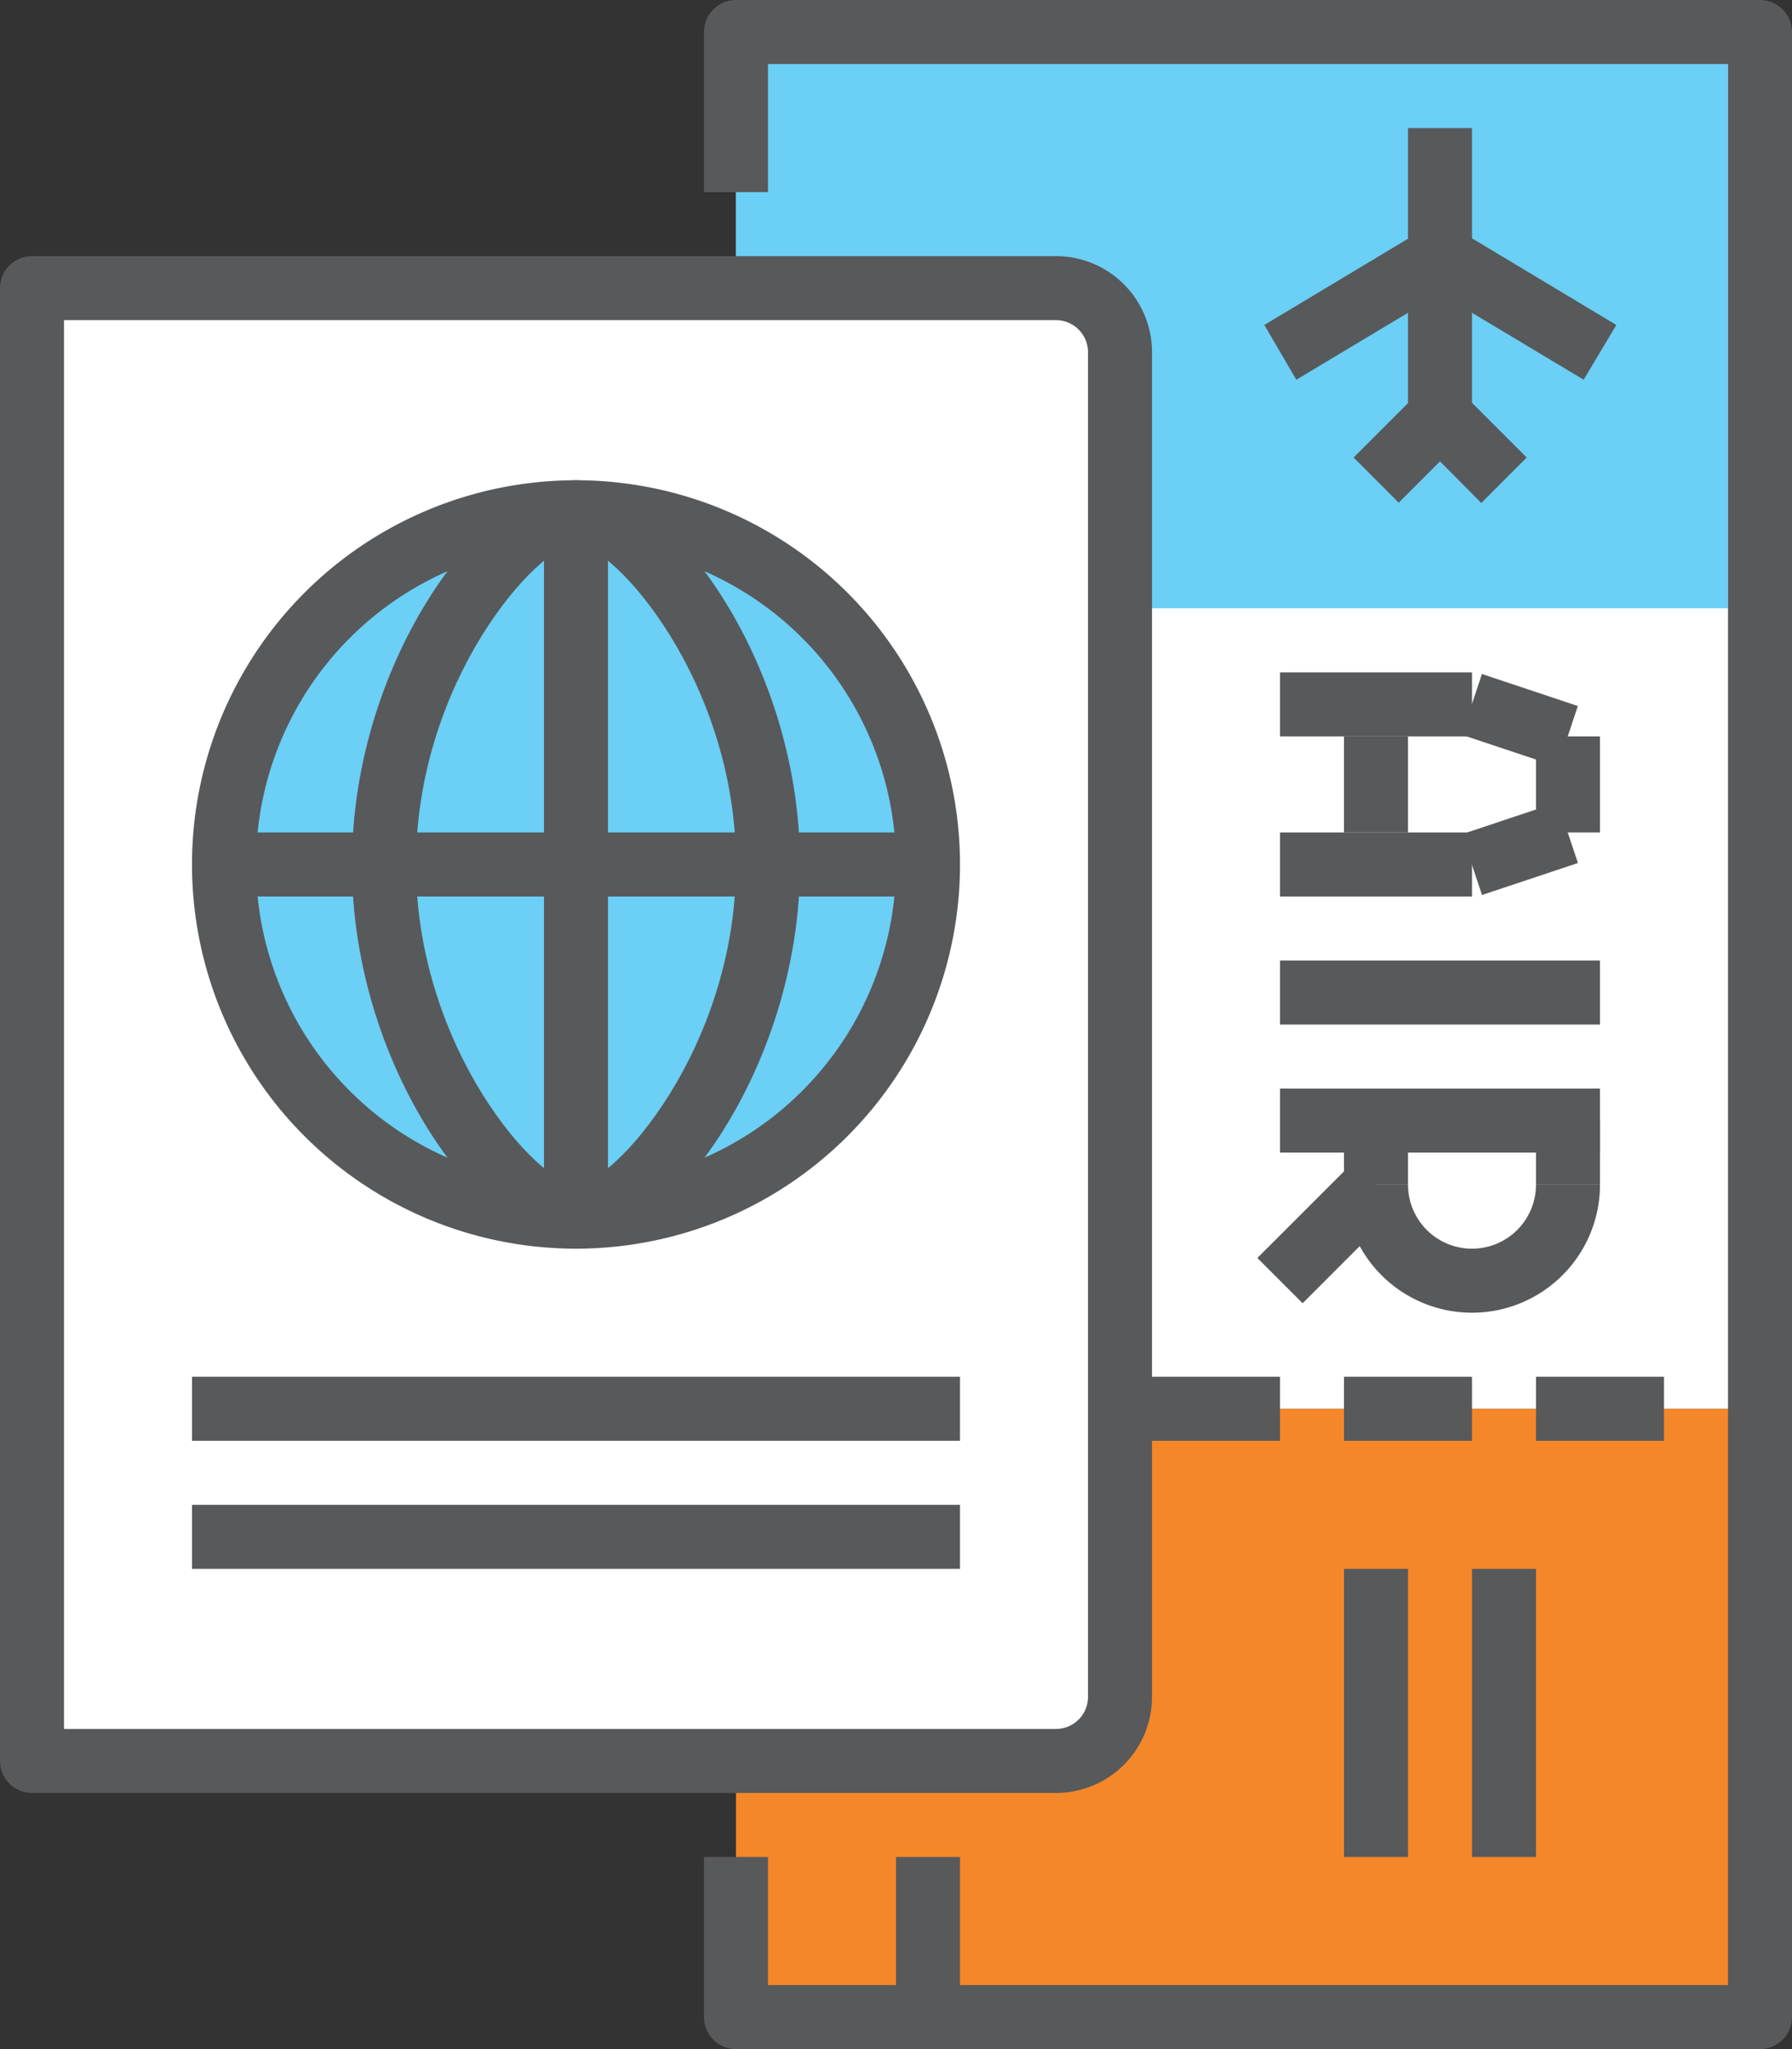 <svg xmlns="http://www.w3.org/2000/svg" viewBox="0 0 56 64"><rect x="0" y="0" width="56" height="64" fill="#333333" stroke="none"/><title>Depositphotos_72038441_2_ic</title><g data-name="Layer 2"><g data-name="Layer 1"><path fill="#f48729" d="M23 44h32v19H23z"/><path fill="#fff" d="M23 1h32v43H23z"/><path fill="#6bcff6" d="M23 1h31v18H23z"/><path d="M55 64H23a1 1 0 0 1-1-1v-5h2v4h30V2H24v4h-2V1a1 1 0 0 1 1-1h32a1 1 0 0 1 1 1v62a1 1 0 0 1-1 1z" fill="#58595b"/><path fill="#58595b" d="M48 43h4v2h-4z"/><path fill="#58595b" d="M42 43h4v2h-4z"/><path fill="#58595b" d="M35 43h5v2h-5z"/><path fill="#58595b" d="M46 49h2v9h-2z"/><path fill="#58595b" d="M42 49h2v9h-2z"/><path fill="#58595b" d="M44 4h2v10h-2z"/><path d="M46.29 15.71L45 14.41l-1.29 1.29-1.41-1.41 2-2a1 1 0 0 1 1.41 0l2 2z" fill="#58595b"/><path d="M49.49 11.86L45 9.17l-4.49 2.69-1-1.71 5-3a1 1 0 0 1 1 0l5 3z" fill="#58595b"/><path fill="#58595b" d="M28 58h2v5h-2z"/><path fill="#58595b" d="M40 21h6v2h-6z"/><path fill="#58595b" d="M40 26h6v2h-6z"/><path fill="#58595b" d="M40 30h10v2H40z"/><path fill="#58595b" d="M40 34h10v2H40z"/><path fill="#58595b" d="M48 23h2v3h-2z"/><path fill="#58595b" d="M45.68 26.057l2.997-1 .633 1.897-2.997 1z"/><path fill="#58595b" d="M45.678 22.949l.632-1.898 2.998 1-.632 1.897z"/><path fill="#58595b" d="M42 23h2v3h-2z"/><path d="M46 41a4 4 0 0 1-4-4h2a2 2 0 0 0 4 0h2a4 4 0 0 1-4 4z" fill="#58595b"/><path fill="#58595b" d="M39.292 39.29l2.999-2.997 1.414 1.414-2.998 2.998z"/><path fill="#58595b" d="M48 35h2v2h-2z"/><path fill="#58595b" d="M42 35h2v2h-2z"/><path d="M33 55H1V9h32a2 2 0 0 1 2 2v42a2 2 0 0 1-2 2z" fill="#fff"/><path d="M33 56H1a1 1 0 0 1-1-1V9a1 1 0 0 1 1-1h32a3 3 0 0 1 3 3v42a3 3 0 0 1-3 3zM2 54h31a1 1 0 0 0 1-1V11a1 1 0 0 0-1-1H2z" fill="#58595b"/><circle cx="18" cy="27" r="11" fill="#6bcff6"/><path d="M18 39a12 12 0 1 1 12-12 12 12 0 0 1-12 12zm0-22a10 10 0 1 0 10 10 10 10 0 0 0-10-10z" fill="#58595b"/><path d="M18 39c-2.7 0-7-5.49-7-12s4.3-12 7-12 7 5.49 7 12-4.3 12-7 12zm0-22c-1.17 0-5 4.26-5 10s3.83 10 5 10 5-4.26 5-10-3.83-10-5-10z" fill="#58595b"/><path fill="#58595b" d="M17 16h2v22h-2z"/><path fill="#58595b" d="M7 26h22v2H7z"/><path fill="#58595b" d="M6 43h24v2H6z"/><path fill="#58595b" d="M6 47h24v2H6z"/></g></g></svg>